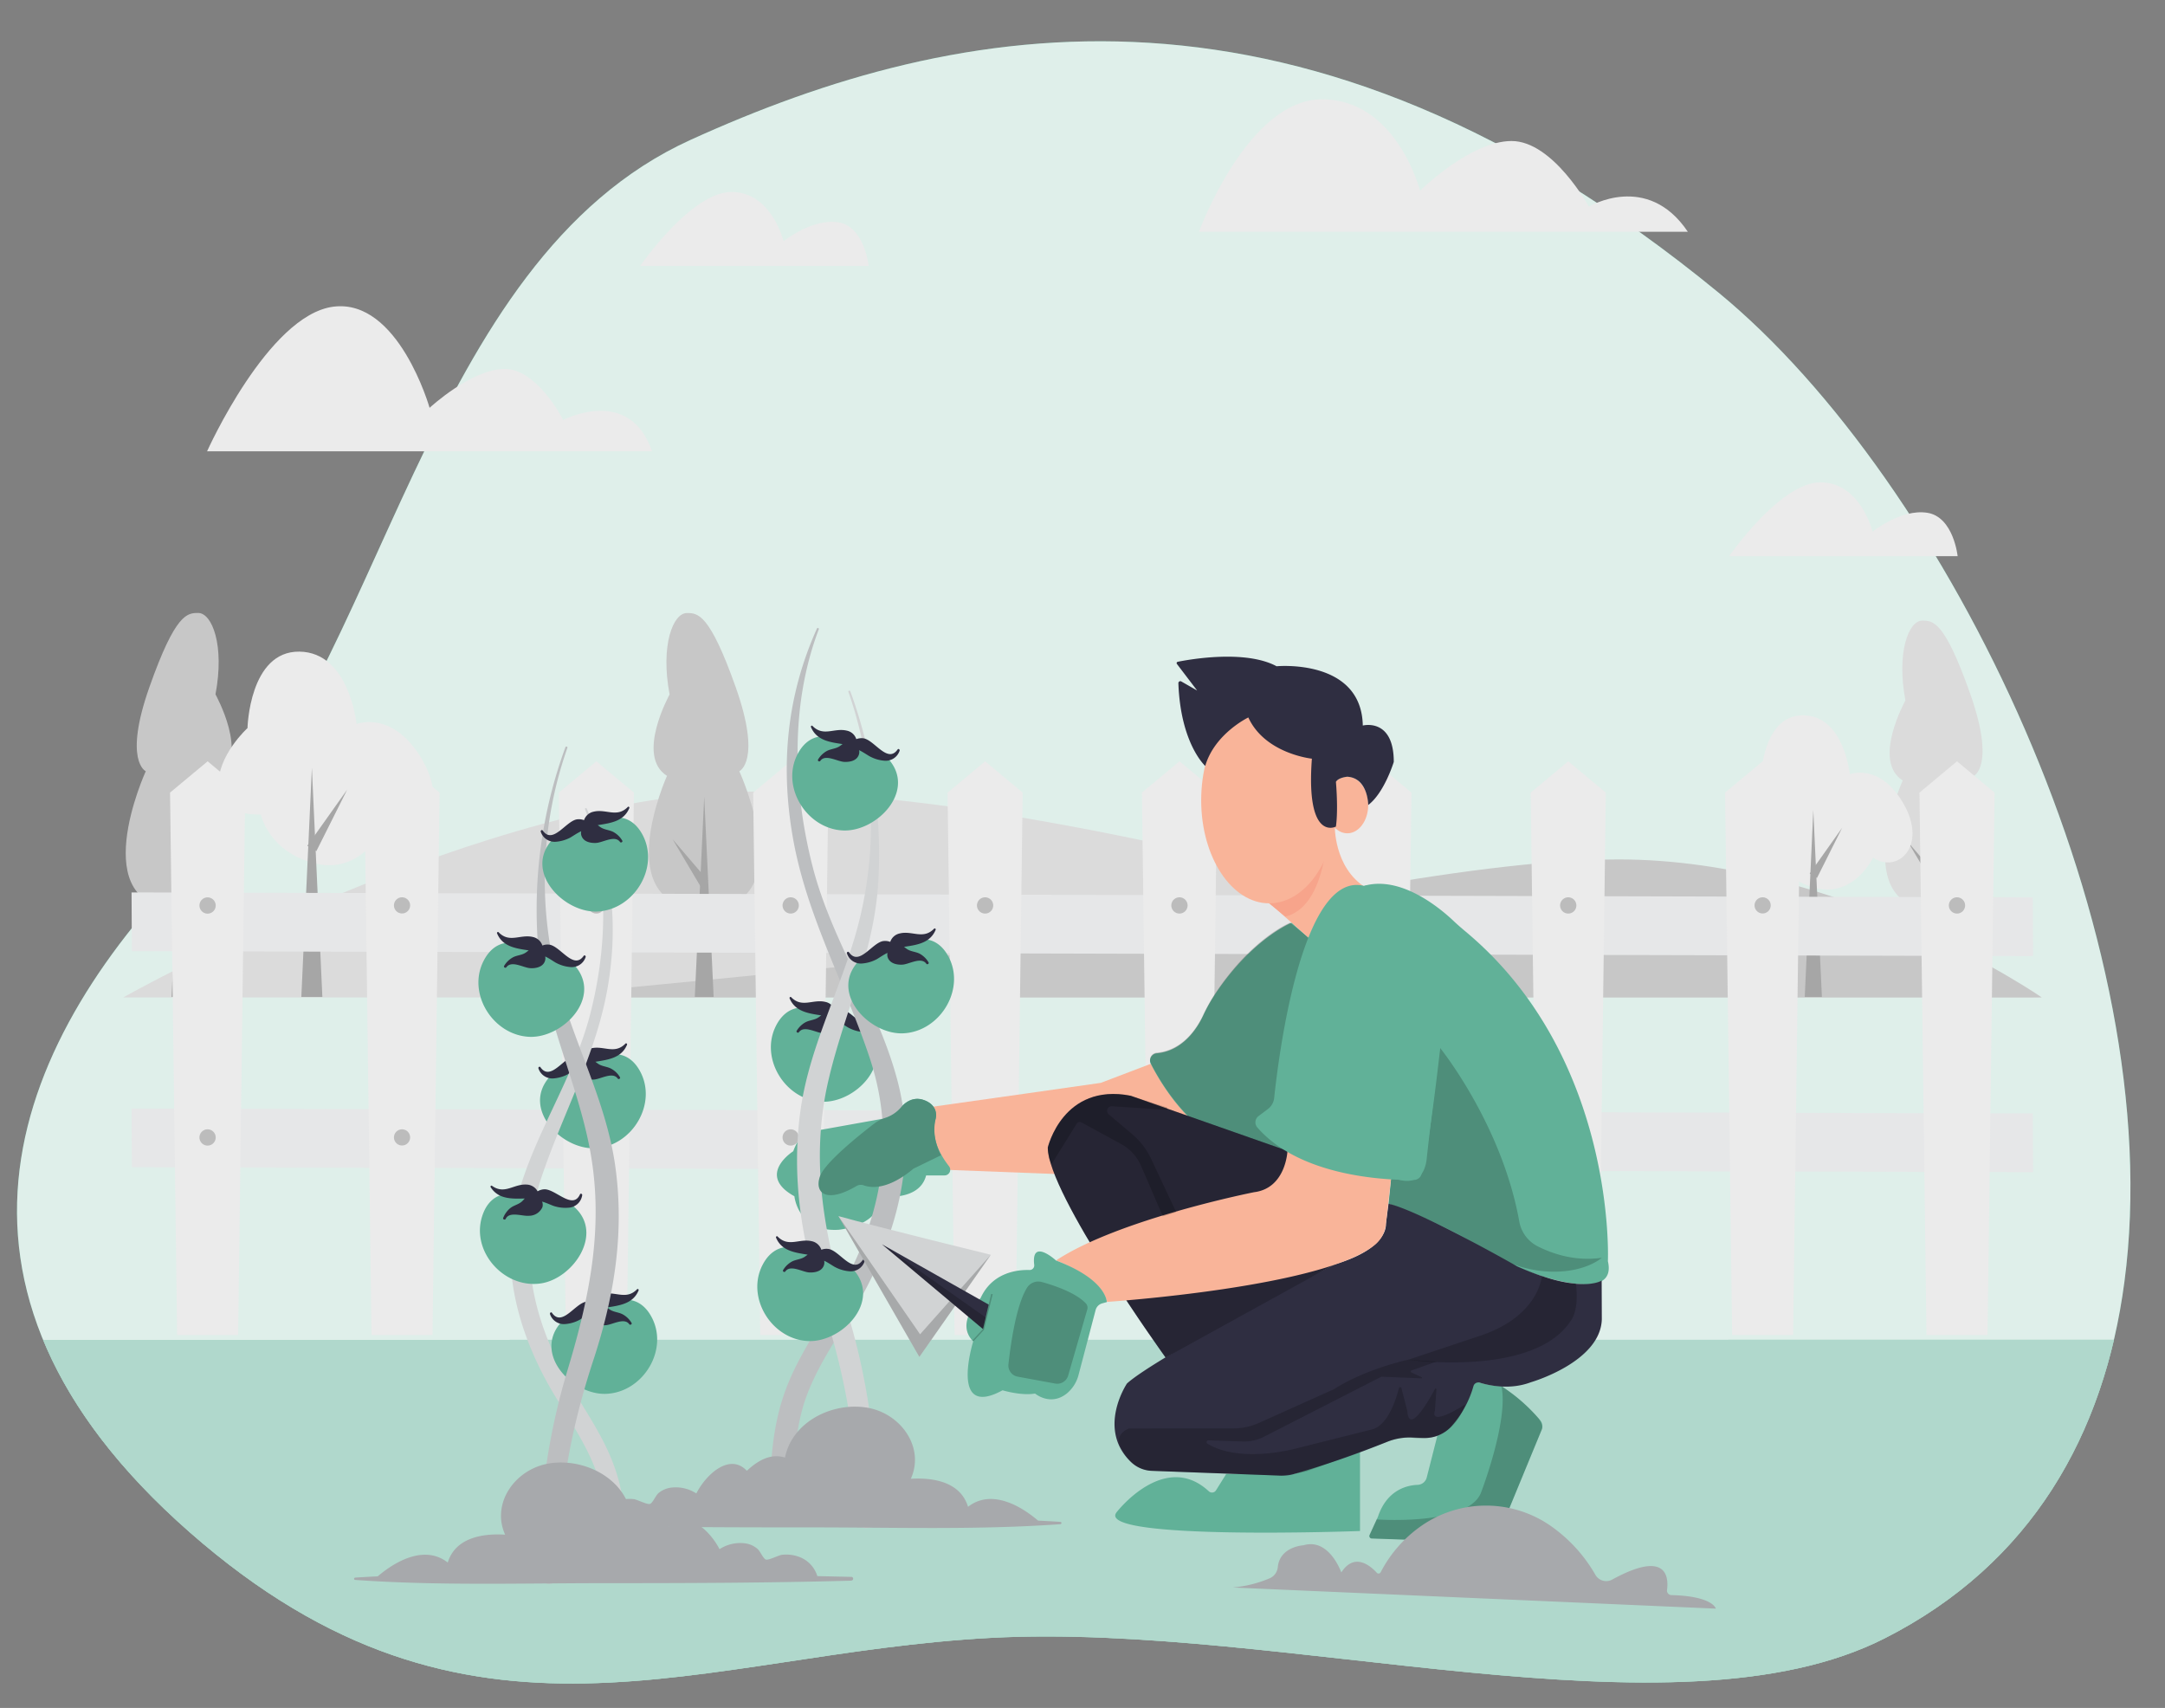  <!DOCTYPE svg PUBLIC "-//W3C//DTD SVG 1.1//EN" "http://www.w3.org/Graphics/SVG/1.1/DTD/svg11.dtd">
<svg id="e7b8ed24-a714-452f-bdc8-4409bba19620" data-name="Layer 1" xmlns="http://www.w3.org/2000/svg" xmlns:xlink="http://www.w3.org/1999/xlink" width="865.76" height="682.89" viewBox="0 0 865.76 682.89">
<rect x="0" y="0" width="865.76" height="682.89" fill="#808080" stroke="none"/>
<defs>
<clipPath id="a0686cd6-6656-4035-86fc-4c3cc2f333c3">
<path id="b8a0787a-497b-491a-87c4-286daaaba5eb" data-name="SVGID" d="M574.8,574l-4.25,16.69a3.91,3.91,0,0,1-3.62,3c-4.29.15-12.3,2-15.91,12.76l-3.33,7.27a1,1,0,0,0,.88,1.43l49.29,1.74,18.64-45.21a3.71,3.71,0,0,0-.55-3.77,70,70,0,0,0-15.57-13.71s-2.4.36-8.65-1.36l-3.48-.72-.76,6.48S582.46,571.06,574.8,574Z" fill="#61b198" data-primary="true"/>
</clipPath>
<style xmlns="http://www.w3.org/1999/xhtml">*, ::after, ::before { box-sizing: border-box; }
img, svg { vertical-align: middle; }
</style>
<style xmlns="http://www.w3.org/1999/xhtml">*, body, html { -webkit-font-smoothing: antialiased; }
img, svg { max-width: 100%; }
</style>
</defs>
<g id="ac69eef8-2545-4d7e-bf87-69655163cb1a" data-name="freepik--background-simple--inject-1">
<path d="M849.53,512.52C867.82,375.08,779.08,192.44,687.22,117,521.27-19.15,383.4,7.18,276.15,55.93S153.69,267.56,79.64,341.23-36.52,514,75.83,612.63s203.06,48.51,320.42,42.25,273.2,43,357.45.17C812.54,625.16,841.51,573.33,849.53,512.52Z" fill="#61b198" data-primary="true"/>
<path d="M849.53,512.52C867.82,375.08,779.08,192.44,687.22,117,521.27-19.15,383.4,7.18,276.15,55.93S153.69,267.56,79.64,341.23-36.52,514,75.83,612.63s203.06,48.51,320.42,42.25,273.2,43,357.45.17C812.54,625.16,841.51,573.33,849.53,512.52Z" fill="#fff" opacity="0.8" style="isolation:isolate"/>
</g>
<g id="be37336f-c53b-4b8e-8531-1b2ee83a64df" data-name="freepik--Floor--inject-1">
<path d="M17.25,535.73c10.46,25.34,29.26,51.14,58.58,76.86,112.34,98.63,203.06,48.51,320.42,42.25s273.2,43,357.45.17c51.17-26,79.77-68.67,91.66-119.32Z" fill="#61b198" data-primary="true"/>
<path d="M17.25,535.73c10.46,25.34,29.26,51.14,58.58,76.86,112.34,98.63,203.06,48.51,320.42,42.25s273.2,43,357.45.17c51.17-26,79.77-68.67,91.66-119.32Z" fill="#fff" opacity="0.5" style="isolation:isolate"/>
</g>
<g id="ac451e0f-3356-4cc4-b786-c4b2944a2700" data-name="freepik--background-complete--inject-22">
<path d="M49.29,398.8s145.81-82.3,252.22-82.3c104.24,0,245.61,41.58,284,50.89,100.93,24.46,230.84,31.41,230.84,31.41Z" fill="#dbdbdb"/>
<path d="M816.47,398.8S737,343.62,647.17,343.62c-62.67,0-152.61,22.22-237.32,34.72-32.26,4.75-200.17,20.46-200.17,20.46Z" fill="#c7c7c7"/>
<path d="M760.88,312.06s-23.39,52.1,14.89,52.1,13.48-53.88,13.48-53.88,8.86-3.91-1.42-33S773,248.14,768.69,248.14c-5.41,0-10.37,12.57-6.74,31.89C762,280.06,748.48,304.16,760.88,312.06Z" fill="#dbdbdb"/>
<polygon points="779.17 398.62 775.48 320.14 771.8 398.62 779.17 398.62" fill="#a6a6a6"/>
<polygon points="776.98 353.03 763.08 336.8 773.98 355.19 776.98 353.03" fill="#a6a6a6"/>
<path d="M87.3,310.21s23.85,53.15-15.19,53.15-13.82-55-13.82-55-9-4,1.45-33.61,15.17-29.67,19.52-29.67c5.51,0,10.65,12.84,6.91,32.55C86.17,277.66,99.93,302.26,87.3,310.21Z" fill="#c7c7c7"/>
<polygon points="68.61 398.62 72.37 318.54 76.14 398.62 68.61 398.62" fill="#a6a6a6"/>
<polygon points="70.85 352.12 85.03 335.53 73.91 354.31 70.85 352.12" fill="#a6a6a6"/>
<path d="M266.72,310.21s-23.94,53.15,15.18,53.15,13.74-55,13.74-55,9.05-4-1.44-33.61S279,245.11,274.67,245.11c-5.5,0-10.63,12.84-6.91,32.55C267.81,277.66,254.06,302.26,266.72,310.21Z" fill="#c7c7c7"/>
<polygon points="285.38 398.62 281.61 318.54 277.84 398.62 285.38 398.62" fill="#a6a6a6"/>
<polygon points="283.13 352.12 268.95 335.53 280.07 354.31 283.13 352.12" fill="#a6a6a6"/>
<path d="M739.7,309.57s12-4.75,21.51,11.8c9.76,17-2.47,28.17-12.18,21.52,0,0-7.62,16-22.86,12.18s-17.7-16-17.7-16-13.51.95-13.82-9.14,9.52-19,9.52-19,.57-25.11,16.94-24.92S739.7,309.57,739.7,309.57Z" fill="#ebebeb"/>
<polygon points="728.56 398.62 725.12 323.86 721.7 398.62 728.56 398.62" fill="#a6a6a6"/>
<polygon points="726.59 351.05 736.66 330.97 723.67 349.29 726.59 351.05" fill="#a6a6a6"/>
<path d="M516.38,314.6s11.32-4.5,20.3,11.14c9.21,16-2.35,26.59-11.5,20.3,0,0-7.19,15.08-21.56,11.49s-16.71-15.09-16.71-15.09-12.75.9-13.11-8.63,9-18,9-18,.54-23.72,16-23.53S516.38,314.6,516.38,314.6Z" fill="#ebebeb"/>
<polygon points="505.86 398.62 502.63 328.07 499.4 398.62 505.86 398.62" fill="#a6a6a6"/>
<polygon points="504.01 353.74 513.51 334.79 501.25 352.07 504.01 353.74" fill="#a6a6a6"/>
<path d="M142.58,289.48s14.7-5.82,26.36,14.47c11.95,20.82-3,34.56-14.93,26.37,0,0-9.34,19.59-28,14.92s-21.7-19.59-21.7-19.59-16.56,1.16-17-11.21,11.66-23.32,11.66-23.32.71-30.8,20.73-30.58S142.58,289.48,142.58,289.48Z" fill="#ebebeb"/>
<polygon points="128.91 398.62 124.72 306.98 120.5 398.62 128.91 398.62" fill="#a6a6a6"/>
<polygon points="126.51 340.32 138.83 315.72 122.9 338.16 126.51 340.32" fill="#a6a6a6"/>
<path d="M674.94,92.66H479.45s19.4-52.95,49.23-52.95,39.18,36.56,39.18,36.56,20.08-19.89,36.61-19.89,30.92,26.24,30.92,26.24S658.75,68.58,674.94,92.66Z" fill="#ebebeb"/>
<path d="M347.36,106.32H256s20.4-29.57,36.5-29.57,20.84,19.71,20.84,19.71,11.35-9.21,21.87-7.57S347.36,106.32,347.36,106.32Z" fill="#ebebeb"/>
<path d="M782.84,222.38H691.47s20.42-29.52,36.5-29.52,20.84,19.73,20.84,19.73,11.34-9.21,21.87-7.57S782.84,222.38,782.84,222.38Z" fill="#ebebeb"/>
<path d="M260.74,180.44H82.81s24.37-54.4,50.44-57.81,38.54,40.43,38.54,40.43,16.81-15.55,30-15.55,23.43,20.42,23.43,20.42S251.67,154,260.74,180.44Z" fill="#ebebeb"/>
</g>
<polygon points="813 382.28 52.73 380.3 52.61 356.82 812.88 358.8 813 382.28" fill="#e6e7e8"/>
<polygon points="813 468.68 52.73 466.69 52.61 443.23 812.88 445.2 813 468.68" fill="#e6e7e8"/>
<polygon points="68 316.91 83.03 304.39 98.04 316.91 95.23 533.8 70.83 533.8 68 316.91" fill="#ebebeb"/>
<path d="M86.26,362A3.25,3.25,0,1,1,83,358.8h0A3.25,3.25,0,0,1,86.26,362Z" opacity="0.2" style="isolation:isolate"/>
<path d="M86.26,454.77A3.25,3.25,0,1,1,83,451.54h0A3.25,3.25,0,0,1,86.26,454.77Z" opacity="0.2" style="isolation:isolate"/>
<polygon points="145.74 316.91 160.75 304.39 175.78 316.91 172.95 533.8 148.56 533.8 145.74 316.91" fill="#ebebeb"/>
<path d="M164,454.77a3.23,3.23,0,1,1-3.23-3.23h0A3.22,3.22,0,0,1,164,454.77Z" opacity="0.2" style="isolation:isolate"/>
<path d="M164,362a3.23,3.23,0,1,1-3.23-3.23h0A3.23,3.23,0,0,1,164,362Z" opacity="0.2" style="isolation:isolate"/>
<polygon points="223.46 316.91 238.47 304.39 253.5 316.91 250.67 533.8 226.28 533.8 223.46 316.91" fill="#ebebeb"/>
<path d="M241.72,454.77a3.25,3.25,0,1,1-3.26-3.23h0A3.25,3.25,0,0,1,241.72,454.77Z" opacity="0.2" style="isolation:isolate"/>
<path d="M241.72,362a3.25,3.25,0,1,1-3.26-3.23h0A3.25,3.25,0,0,1,241.72,362Z" opacity="0.2" style="isolation:isolate"/>
<polygon points="301.18 316.91 316.21 304.39 331.23 316.91 328.41 533.8 304.02 533.8 301.18 316.91" fill="#ebebeb"/>
<path d="M319.44,454.77a3.25,3.25,0,1,1-3.26-3.23h0A3.25,3.25,0,0,1,319.44,454.77Z" opacity="0.2" style="isolation:isolate"/>
<path d="M319.44,362a3.25,3.25,0,1,1-3.26-3.23h0A3.25,3.25,0,0,1,319.44,362Z" opacity="0.2" style="isolation:isolate"/>
<polygon points="378.92 316.91 393.94 304.39 408.96 316.91 406.13 533.8 381.74 533.8 378.92 316.91" fill="#ebebeb"/>
<path d="M397.18,454.77a3.25,3.25,0,1,1-3.26-3.23h0A3.25,3.25,0,0,1,397.18,454.77Z" opacity="0.2" style="isolation:isolate"/>
<path d="M397.18,362a3.25,3.25,0,1,1-3.26-3.23h0A3.25,3.25,0,0,1,397.18,362Z" opacity="0.2" style="isolation:isolate"/>
<polygon points="456.64 316.91 471.67 304.39 486.69 316.91 483.87 533.8 459.48 533.8 456.64 316.91" fill="#ebebeb"/>
<path d="M474.9,454.77a3.25,3.25,0,1,1-3.26-3.23h0A3.25,3.25,0,0,1,474.9,454.77Z" opacity="0.2" style="isolation:isolate"/>
<path d="M474.9,362a3.25,3.25,0,1,1-3.26-3.23h0A3.25,3.25,0,0,1,474.9,362Z" opacity="0.2" style="isolation:isolate"/>
<polygon points="534.38 316.91 549.4 304.39 564.42 316.91 561.59 533.8 537.2 533.8 534.38 316.91" fill="#ebebeb"/>
<path d="M552.64,362a3.25,3.25,0,1,1-3.26-3.23h0A3.25,3.25,0,0,1,552.64,362Z" opacity="0.2" style="isolation:isolate"/>
<polygon points="612.11 316.91 627.13 304.39 642.15 316.91 639.33 533.8 614.94 533.8 612.11 316.91" fill="#ebebeb"/>
<path d="M630.37,362a3.25,3.25,0,1,1-3.27-3.23h0A3.26,3.26,0,0,1,630.37,362Z" opacity="0.2" style="isolation:isolate"/>
<polygon points="689.84 316.91 704.86 304.39 719.89 316.91 717.05 533.8 692.66 533.8 689.84 316.91" fill="#ebebeb"/>
<path d="M708.09,362a3.23,3.23,0,1,1-3.23-3.23h0A3.23,3.23,0,0,1,708.09,362Z" opacity="0.2" style="isolation:isolate"/>
<polygon points="767.57 316.91 782.58 304.39 797.61 316.91 794.79 533.8 770.38 533.8 767.57 316.91" fill="#ebebeb"/>
<path d="M785.83,362a3.25,3.25,0,1,1-3.27-3.23h0A3.25,3.25,0,0,1,785.83,362Z" opacity="0.2" style="isolation:isolate"/>
<path d="M558,454.77a3.25,3.25,0,1,1-3.27-3.23h0A3.25,3.25,0,0,1,558,454.77Z" opacity="0.2" style="isolation:isolate"/>
<path d="M377.79,467.7,437.45,470l38.84-22.66-16.09-22-20,7.62s-55,7.86-68.44,9.71C371.78,442.73,363,454.75,377.79,467.7Z" fill="#f9b499"/>
<path d="M371.26,440.71c-3-1.67-7.18-2.46-11,2.1a14.1,14.1,0,0,1-8.34,4.69l-25,4.48s-6-1.85-9.71,8.32c0,0-15,9.46.46,18,0,0,1.39,14.33,17.57,13.41,0,0,16.65-1.39,17.11-13.41,0,0,15.26,2.31,18-8.33h7.36a2.27,2.27,0,0,0,1.8-3.66c-3.29-4.17-7.54-11.4-5.39-19A5.86,5.86,0,0,0,371.26,440.71Z" fill="#61b198" data-primary="true"/>
<path d="M543.85,580.05v32.1s-106.26,3.92-97.35-7.49c0,0,19.13-24.84,36.88-8.41a1.88,1.88,0,0,0,2.88-.36l4.1-6.56h27.19Z" fill="#61b198" data-primary="true"/>
<path id="ab30bc0c-a5e9-46da-96c8-1e880e7ea6e4" data-name="SVGID" d="M574.8,574l-4.25,16.69a3.91,3.91,0,0,1-3.62,3c-4.29.15-12.3,2-15.91,12.76l-3.33,7.27a1,1,0,0,0,.88,1.43l49.29,1.74,18.64-45.21a3.71,3.71,0,0,0-.55-3.77,70,70,0,0,0-15.57-13.71s-2.4.36-8.65-1.36l-3.48-.72-.76,6.48S582.46,571.06,574.8,574Z" fill="#61b198" data-primary="true"/>
<g clip-path="url(#a0686cd6-6656-4035-86fc-4c3cc2f333c3)">
<path d="M550.45,607.51s36.19,2.68,41.72-10.52c0,0,11.13-28.78,8.27-42.58a.1.1,0,0,1,.15-.1c2,1.35,18.16,12.47,15.91,17.34l-18.64,45.21-49.29-1.74s-1.68.11-.88-1.43Z" opacity="0.2"/>
</g>
<path d="M516.51,368.92s-15.59,6.16-30.5,28.44a64.93,64.93,0,0,0-4.89,8.73c-2.2,4.72-7.88,14.09-18.55,15.05a2.94,2.94,0,0,0-2.37,4.26c5.86,11.46,24.27,41.21,54.65,34.7,0,0,18.38-64.53,9.26-84.46Z" fill="#61b198" data-primary="true"/>
<path d="M515.92,368.92s-15,5.91-29.91,28.19a65.55,65.55,0,0,0-4.89,8.73c-2.2,4.72-7.88,14.09-18.55,15.05a2.94,2.94,0,0,0-2.37,4.26c5.86,11.46,24.27,41.21,54.65,34.7,0,0,18.23-64.44,9.12-84.37Z" opacity="0.2"/>
<path d="M533.76,329.9s-.53,16.92,12.4,25c0,0-18.86,5.16-22.63,20.24L507.1,360.6S526.76,361.14,533.76,329.9Z" fill="#f9b499"/>
<path d="M556.33,470.58l-1.07,10.7s21.7,8,37.93,18.19a99.56,99.56,0,0,0,28.5,12.22c11.9,3,23.82,3.54,21.29-7.41,0,0,3.63-81.26-56.85-131.77-1.78-1.49-3.53-3-5.23-4.63-5.57-5.2-20.94-17.81-35.39-13.7Z" fill="#61b198" data-primary="true"/>
<path d="M575.82,418.92s24.71,30.51,31.71,69.42a13.84,13.84,0,0,0,7.28,9.93c5.78,2.94,15,6.2,25.74,4.62,0,0-7.23,6.62-22.8,5.42a50.58,50.58,0,0,1-24-8.6c-6.28-4.19-18.29-11-38.44-18.43l1.07-10.7s12.54,6.64,14.15-7.27C570.48,463.31,574.75,425.87,575.82,418.92Z" opacity="0.2"/>
<path d="M555.26,481.28l-1.06,8.16s1.3,9.71-20.63,16.13c0,0-71.14,36.9-82.91,47.6,0,0-12.29,18.22,1.77,31.54a12.59,12.59,0,0,0,8.19,3.38L512.15,590a17.29,17.29,0,0,0,5.4-.66,383.57,383.57,0,0,0,37.1-12.83,23.59,23.59,0,0,1,9.71-1.75l5.06.17a14.11,14.11,0,0,0,11.09-4.76,40.68,40.68,0,0,0,8.71-15.95,2,2,0,0,1,2.51-1.39c3.72,1.15,12.09,3,20.47-.17,0,0,27.81-8,28.35-25.14L640.49,512s-8.21,5.7-33.88-5.71C606.61,506.24,567.74,484.13,555.26,481.28Z" fill="#2f2e41" data-secondary="true"/>
<path d="M616.59,510.16s-1.07,16.05-24.6,23.89l-28.88,9.63s50.45,7.13,65.07-15.69c0,0,3.39-3.74,2-14.8A38.51,38.51,0,0,1,616.59,510.16Z" opacity="0.2"/>
<path d="M451.49,571.14s-7.13,2.5-2.49,8.91c0,0,3.27,7.51,11.62,8L512.15,590l7.1-1,3.2-.71,32.2-11.77a26.43,26.43,0,0,1,9.71-1.75s15.51,3.89,21.57-13.23c0,0-14.27,9.27-12.13,2.5l.61-8.55a.3.3,0,0,0-.56-.17c-2.4,4.48-10.49,18.73-11.1,8.72l-2.33-9a.51.51,0,0,0-1,0c-1.15,4.5-4.51,15.13-10.94,16.53L518.89,579s-22.49,6.43-36.06-1.76a.74.74,0,0,1,.42-1.36l13.61.47a17.6,17.6,0,0,0,8.61-1.91l46.94-24,16,.66a.23.23,0,0,0,.1-.43l-4.12-1.94a.42.42,0,0,1,0-.77l10.1-3.58-11.41-.72s-16.76,3.57-29.6,11.77l-30,13.48a25.08,25.08,0,0,1-10.31,2.21Z" opacity="0.2"/>
<path d="M492.91,634.73l193.24,8.45s-1.11-5-17.78-5.41a1.8,1.8,0,0,1-1.75-2c.67-4.94.23-16.38-22-4.16A5,5,0,0,1,638,629.7a60.27,60.27,0,0,0-18.76-20.19A45.3,45.3,0,0,0,567.11,611a51.42,51.42,0,0,0-15,17.64.94.94,0,0,1-1.53.21c-2.34-2.58-8.86-8.41-14.21-.14,0,0-4.83-13.89-15.1-10.87,0,0-9.42.5-10.29,8.68a5.42,5.42,0,0,1-3.11,4.47A48.44,48.44,0,0,1,492.91,634.73Z" fill="#a7a9ac"/>
<path d="M514,366.47l-6.5-5.28s18.08-7,23.08-26.43C530.62,334.76,529.62,362.76,514,366.47Z" fill="#f7a48b"/>
<ellipse cx="538.78" cy="321.87" rx="8.35" ry="11.31" fill="#f9b499"/>
<ellipse cx="507.54" cy="319.98" rx="27.2" ry="41.2" fill="#f9b499"/>
<path d="M499.19,286.86s-13.46,6.46-17.23,19.39c0,0-9.86-8.82-10.74-33.08a.78.78,0,0,1,1.16-.71l6.34,3.63-8.08-10.61a.55.55,0,0,1,.33-.88c4.66-.94,27-4.94,39.53,1.79,0,0,33.93-3.23,34.47,23.7,0,0,12.39-3.23,12.39,14.54,0,0-3.77,12.39-10.23,17.24,0,0,0-10.77-8.35-11.31,0,0-3.49.27-4.56,2.05,0,0,1,10.79,0,17.88,0,0-12.1,6.37-9.61-27.15C524.59,303.34,505.88,301.4,499.19,286.86Z" fill="#2f2e41" data-secondary="true"/>
<path d="M466.11,542.79S419,477.36,419,458.81c0,0,6.07-26,33.17-20.68l62.64,22,18.72,45.47Z" fill="#2f2e41" data-secondary="true"/>
<path d="M466.11,542.79S419,477.36,419,458.81c0,0,6.07-26,33.17-20.68l62.64,22,18.72,45.47Z" opacity="0.2"/>
<path d="M514.85,460.1s-.54,15-13.37,16.58c0,0-54,10.7-79.17,27.28,0,0,18.72,7,20.33,16.58,0,0,87.29-5.79,107.45-23.06a12.32,12.32,0,0,0,4.11-8l2.13-18.86S541.82,471.2,514.85,460.1Z" fill="#f9b499"/>
<path d="M509.53,439c1.63-15.52,10.89-91.31,36-84.77,0,0,37-7.69,30.61,62.91,0,0-4.5,41.41-7.72,52.39a3.14,3.14,0,0,1-3,2.24c-9.09.14-44.94-.64-62.65-21a3.13,3.13,0,0,1,.52-4.54l3.71-2.79A6.33,6.33,0,0,0,509.53,439Z" fill="#61b198" data-primary="true"/>
<path d="M420.59,465.33l9.93-16a1.51,1.51,0,0,1,2-.54l15.81,8.63a18.19,18.19,0,0,1,8,8.8L465,486.3l5.34-1.65-10-21.26a29.47,29.47,0,0,0-7.7-10l-9.28-7.84a1.84,1.84,0,0,1,1.31-3.24l21.58,1.42a.5.5,0,0,0,.19-1l-14.22-4.58s-24.43-6.8-33.17,20.68C419,458.81,418.92,463.48,420.59,465.33Z" opacity="0.2"/>
<path d="M328.75,440.5C313.66,440,303,422.14,311,408.89c3.33-5.49,8.73-7.49,14.6-4.82a37,37,0,0,1,5.72,3.53c5.72,1.18,11.57-.48,16,5.09C357.37,425.29,342,441,328.75,440.5Z" fill="#61b198" data-primary="true"/>
<path d="M351.19,408.61c.14-.46-.47-.94-.8-.48-4.06,5.83-9.34-4-13.8-4.48a5.81,5.81,0,0,0-2.71.34,5.05,5.05,0,0,0-3.81-3.39c-5-1.22-9.36,2.57-13.71-1.91-.28-.28-.74.12-.61.46,2.2,5.32,7.51,6.05,12.66,6.83-.4.28-.8.61-1.28.91-1.54,1-3.54,1-5.14,1.91a9.52,9.52,0,0,0-3.42,3.37c-.28.54.56,1,.9.55,2-2.87,6.79.2,9.53.37,2.1.11,4.73-.35,5.72-2.42a3.5,3.5,0,0,0,.29-2.27c1.54.7,3.71,2.25,4.42,2.57a14.45,14.45,0,0,0,5.81,1.66A5.85,5.85,0,0,0,351.19,408.61Z" fill="#2f2e41" data-secondary="true"/>
<path d="M313.24,558.33c4.63-13.94,13.07-26,20.51-38.53,18-30.19,25.35-62.6,14.09-96.63-10-30.1-25.47-57.19-30.89-88.89-4.91-28.69-2.26-56.27,9.75-83,.19-.42.89-.12.74.3-11.44,30.05-10.35,64.21-2.46,95,7.76,30.25,26.42,56.19,34.12,86.31,7.21,28.27.69,56.54-12.62,82-7.49,14.3-17.78,27.25-23.62,42.4-6,15.67-5.1,31.93-6.25,48.34a4,4,0,0,1-8.06,0C307.46,590.14,308.32,573.22,313.24,558.33Z" fill="#bcbec0"/>
<path d="M320.08,444.18c3.81-27.76,18.15-52,24.25-79.11a159.88,159.88,0,0,0-5.07-88.44c-.17-.49.61-.7.78-.21a189.13,189.13,0,0,1,11,78.64c-2.19,28.16-14.79,53-20.51,80.29-6.33,31.11-.55,59.73,8.42,89.6a265.56,265.56,0,0,1,11.44,82.22c-.09,5-7.93,5.05-7.83,0,.57-29.42-4.48-57.19-13.58-85.06C320.61,496.49,316.38,471.1,320.08,444.18Z" fill="#d1d3d4"/>
<path d="M361,413.16c15.12-.51,25.81-18.37,17.75-31.62-3.34-5.49-8.73-7.49-14.61-4.81a37.06,37.06,0,0,0-5.71,3.51c-5.72,1.2-11.56-.48-16,5.09C332.41,397.93,348,413.6,361,413.16Z" fill="#61b198" data-primary="true"/>
<path d="M344.65,385.24a14.75,14.75,0,0,0,5.84-1.66c.68-.33,2.86-1.91,4.42-2.58a3.3,3.3,0,0,0,.27,2.27c1.06,2.08,3.69,2.54,5.71,2.42,2.69-.17,7.48-3.24,9.54-.36.34.48,1.2,0,.89-.55a9.37,9.37,0,0,0-3.41-3.38c-1.6-.89-3.58-.87-5.15-1.9-.47-.31-.85-.63-1.26-.92,5.15-.76,10.45-1.48,12.66-6.82.14-.34-.32-.74-.61-.46-4.36,4.5-8.71.71-13.7,1.91A5.08,5.08,0,0,0,356,376.6a5.72,5.72,0,0,0-2.72-.34c-4.46.53-9.72,10.31-13.78,4.48-.35-.46-1,0-.81.47A5.82,5.82,0,0,0,344.65,385.24Z" fill="#2f2e41" data-secondary="true"/>
<path d="M323.36,536.2c-15.12-.5-25.81-18.36-17.77-31.61,3.34-5.49,8.75-7.49,14.61-4.82a38.82,38.82,0,0,1,5.71,3.5c5.72,1.21,11.58-.45,16,5.09C352,521,336.44,536.65,323.36,536.2Z" fill="#61b198" data-primary="true"/>
<path d="M345.76,504.3c.13-.45-.48-.95-.8-.47-4.06,5.83-9.34-4-13.8-4.48a5.68,5.68,0,0,0-2.71.34,5.13,5.13,0,0,0-3.81-3.41c-5-1.2-9.36,2.59-13.71-1.91-.29-.28-.74.12-.61.46,2.19,5.32,7.51,6,12.66,6.82-.4.29-.8.61-1.28.92-1.54,1-3.53,1-5.15,1.91a9.34,9.34,0,0,0-3.41,3.37c-.28.51.55,1,.9.53,2-2.86,6.78.21,9.53.38,2.1.12,4.73-.34,5.72-2.42a3.4,3.4,0,0,0,.28-2.26c1.55.7,3.72,2.24,4.43,2.57a14.61,14.61,0,0,0,5.81,1.66A5.86,5.86,0,0,0,345.76,504.3Z" fill="#2f2e41" data-secondary="true"/>
<path d="M337.31,332.05c-15.09-.51-25.79-18.38-17.74-31.63,3.33-5.49,8.73-7.49,14.6-4.8a35.66,35.66,0,0,1,5.72,3.51c5.72,1.2,11.57-.48,16,5.09C365.93,316.82,350.41,332.49,337.31,332.05Z" fill="#61b198" data-primary="true"/>
<path d="M359.75,300.14c.13-.46-.48-.94-.8-.48-4.06,5.84-9.34-3.94-13.8-4.48a6,6,0,0,0-2.73.35,5,5,0,0,0-3.81-3.4c-5-1.22-9.36,2.58-13.73-1.9-.26-.29-.72.11-.59.45,2.2,5.34,7.5,6.07,12.66,6.83-.42.28-.8.61-1.28.91-1.54,1-3.54,1-5.14,1.91a9.49,9.49,0,0,0-3.41,3.37c-.29.54.55,1,.89.56,1.91-2.88,6.79.19,9.53.36,2.1.11,4.73-.34,5.72-2.42a3.49,3.49,0,0,0,.29-2.27c1.54.72,3.71,2.25,4.42,2.57a14.45,14.45,0,0,0,5.81,1.66A5.84,5.84,0,0,0,359.75,300.14Z" fill="#2f2e41" data-secondary="true"/>
<path d="M225.76,609.7c33,.94,66.13,1,99.12,1s66.29,1.07,99.23-1.29a.47.47,0,0,0,.35-.55.45.45,0,0,0-.35-.35c-3-.23-6.05-.36-9-.53-7.93-6.75-19.21-12.38-28-5.51-2.94-9.65-13.21-11.78-22.88-11.21,5.72-12.64-4.15-26.37-17.75-28.48-13.95-2.18-29.75,5.85-32.57,20-5.72-1.77-10.72,1.09-15.26,5.28-6.71-7.14-16.08,1.07-20.2,9.06A15.12,15.12,0,0,0,268,594.85a10.11,10.11,0,0,0-4.69,2.14c-1.14,1-2.31,4-3.41,4.33s-5-1.7-6.41-1.91a14.62,14.62,0,0,0-7.77,1.22,11.84,11.84,0,0,0-6.37,7.32l-13.71.3a.73.73,0,0,0-.66.79.71.71,0,0,0,.78.66Z" fill="#a7a9ac"/>
<path d="M237.73,459.11c15.12-.5,25.81-18.36,17.75-31.61-3.32-5.49-8.73-7.49-14.59-4.82a38.92,38.92,0,0,0-5.72,3.5c-5.71,1.2-11.57-.45-16,5.11C209.13,443.85,224.65,459.52,237.73,459.11Z" fill="#61b198" data-primary="true"/>
<path d="M215.31,427.17c-.15-.45.48-.95.8-.47,4.06,5.83,9.34-4,13.8-4.48a5.68,5.68,0,0,1,2.71.34,5.13,5.13,0,0,1,3.81-3.41c5-1.2,9.36,2.59,13.71-1.91.28-.28.74.12.61.46-2.19,5.32-7.51,6-12.66,6.83.4.28.8.61,1.26.91,1.56,1,3.54,1,5.15,1.91a9.24,9.24,0,0,1,3.43,3.37c.28.52-.56,1-.9.53-2-2.86-6.79.21-9.53.39-2.1.11-4.73-.35-5.72-2.43a3.47,3.47,0,0,1-.29-2.26c-1.54.7-3.71,2.25-4.42,2.57a14.53,14.53,0,0,1-5.72,1.66A5.83,5.83,0,0,1,215.31,427.17Z" fill="#2f2e41" data-secondary="true"/>
<path d="M246.15,587.78c-4-12-11.26-22.42-17.67-33.21-15.48-26.09-21.88-53.93-12.14-83.28,8.6-25.93,22-49.34,26.69-76.62,4.23-24.78,1.9-48.55-8.45-71.43-.17-.36-.8,0-.64.27,9.79,25.89,8.9,55.28,2.11,81.84-6.69,26.06-22.78,48.44-29.41,74.34-6.22,24.37-.59,48.75,10.88,70.65,6.45,12.32,15.25,23.49,20.34,36.54,5.21,13.5,4.42,27.53,5.4,41.66a3.48,3.48,0,0,0,7,0C251.13,615.19,250.44,600.61,246.15,587.78Z" fill="#d1d3d4"/>
<path d="M242.28,557.3c15.12-.5,25.82-18.36,17.75-31.63-3.31-5.49-8.73-7.47-14.58-4.8a39.86,39.86,0,0,0-5.72,3.51c-5.72,1.2-11.55-.46-16,5.09C213.69,542.09,229.19,557.76,242.28,557.3Z" fill="#61b198" data-primary="true"/>
<path d="M219.94,525.41c-.15-.48.48-1,.8-.48,4.06,5.83,9.34-4,13.81-4.48a5.66,5.66,0,0,1,2.7.34,5.11,5.11,0,0,1,3.81-3.41c5-1.2,9.36,2.59,13.71-1.91.29-.28.74.12.61.46-2.19,5.32-7.51,6.05-12.66,6.83.4.28.8.61,1.26.91,1.56,1,3.55,1,5.15,1.91a9.24,9.24,0,0,1,3.43,3.37c.29.52-.57,1-.9.54-2-2.86-6.78.21-9.53.38-2.09.11-4.74-.36-5.72-2.42a3.44,3.44,0,0,1-.28-2.27c-1.55.7-3.82,2.25-4.43,2.57a14.45,14.45,0,0,1-5.81,1.66A5.83,5.83,0,0,1,219.94,525.41Z" fill="#2f2e41" data-secondary="true"/>
<path d="M246.08,466.56c-3.81-27.76-18.15-52-24.25-79.11A159.89,159.89,0,0,1,226.9,299c.17-.5-.61-.71-.8-.23a188.65,188.65,0,0,0-11,78.65c2.19,28.14,14.89,53,20.43,80.28,6.31,31.13.56,59.74-8.42,89.59a265.43,265.43,0,0,0-11.44,82.2c.1,5,7.93,5,7.84,0-.58-29.41,4.46-57.19,13.57-85.06C245.54,518.85,249.78,493.42,246.08,466.56Z" fill="#bcbec0"/>
<path d="M211.84,414.56C196.72,414,186,396.2,194.09,382.93c3.32-5.49,8.73-7.49,14.59-4.8a36.8,36.8,0,0,1,5.72,3.5c5.71,1.2,11.55-.45,16,5.09C240.44,399.32,224.94,415,211.84,414.56Z" fill="#61b198" data-primary="true"/>
<path d="M228.25,386.67a14.61,14.61,0,0,1-5.81-1.66c-.71-.33-2.88-1.91-4.42-2.58a3.49,3.49,0,0,1-.29,2.27c-1,2.06-3.7,2.54-5.72,2.4-2.69-.15-7.45-3.22-9.53-.36-.32.5-1.18,0-.9-.53a9.22,9.22,0,0,1,3.44-3.38c1.6-.91,3.58-.87,5.14-1.9.46-.31.86-.65,1.26-.94-5.15-.76-10.46-1.48-12.66-6.82-.13-.32.33-.74.61-.44,4.35,4.5,8.7.71,13.71,1.91a5.09,5.09,0,0,1,3.81,3.41,5.69,5.69,0,0,1,2.71-.36c4.46.53,9.74,10.31,13.8,4.5.33-.48.95,0,.8.47A5.84,5.84,0,0,1,228.25,386.67Z" fill="#2f2e41" data-secondary="true"/>
<path d="M238.66,364.46c15.1-.52,25.79-18.38,17.75-31.63-3.34-5.49-8.73-7.49-14.6-4.82a37,37,0,0,0-5.72,3.53c-5.72,1.2-11.55-.48-16,5.09C210.05,349.23,225.66,364.9,238.66,364.46Z" fill="#61b198" data-primary="true"/>
<path d="M216.24,332.55c-.15-.46.46-.94.79-.48,4.08,5.83,9.34-3.95,13.8-4.48a5.72,5.72,0,0,1,2.72.34,5.1,5.1,0,0,1,3.82-3.39c5-1.22,9.34,2.57,13.7-1.91.29-.28.75.12.59.46-2.19,5.34-7.49,6-12.64,6.83.41.28.79.61,1.26.91,1.57,1,3.55,1,5.15,1.91a9.26,9.26,0,0,1,3.41,3.37c.31.53-.55,1-.89.55-2-2.88-6.79.19-9.54.37-2.09.11-4.72-.35-5.71-2.43a3.28,3.28,0,0,1-.27-2.26c-1.56.7-3.81,2.25-4.42,2.57a14.75,14.75,0,0,1-5.84,1.66A5.83,5.83,0,0,1,216.24,332.55Z" fill="#2f2e41" data-secondary="true"/>
<path d="M216.13,513.17c-15,2.1-28.59-13.65-22.88-28.1,2.33-6,7.31-8.88,13.56-7.24A38.19,38.19,0,0,1,213,480.3c5.72.21,11.31-2.44,16.63,2.27C241.66,493.25,229.07,511.38,216.13,513.17Z" fill="#61b198" data-primary="true"/>
<path d="M227.57,482.86a15,15,0,0,1-6-.63c-.74-.21-3.14-1.35-4.8-1.79a3.26,3.26,0,0,1,.11,2.28,5.86,5.86,0,0,1-5.28,3.38c-2.68.3-7.91-1.91-9.39,1.26-.25.55-1.19.19-1-.37a9.56,9.56,0,0,1,2.81-3.92c1.43-1.17,3.37-1.47,4.74-2.73.4-.38.75-.78,1.09-1.14-5.2.13-10.56.34-13.65-4.54-.19-.3.19-.78.52-.55,5.07,3.68,8.71-.8,13.84-.48a5.19,5.19,0,0,1,4.42,2.69,5.9,5.9,0,0,1,2.61-.8c4.48-.25,11.44,8.48,14.35,2,.25-.52.94-.15.88.34A5.85,5.85,0,0,1,227.57,482.86Z" fill="#2f2e41" data-secondary="true"/>
<path d="M340.4,632c-33,.91-66.13,1-99.13,1s-66.28,1.06-99.22-1.3a.46.46,0,0,1,0-.92c3-.21,6-.36,9-.51,7.93-6.75,19.21-12.37,28-5.53C182,615.16,192.28,613,202,613.61c-5.72-12.64,4.13-26.38,17.74-28.5,13.94-2.17,29.76,5.87,32.56,20,5.82-1.76,10.74,1.08,15.25,5.3,6.7-7.17,16.09,1.07,20.19,9a15.16,15.16,0,0,1,10.45-2.3,9.57,9.57,0,0,1,4.67,2.13c1.16.94,2.33,4,3.43,4.33s5-1.72,6.41-1.91a14.8,14.8,0,0,1,7.77,1.2,11.9,11.9,0,0,1,6.37,7.32l13.71.31a.74.74,0,0,1-.1,1.47Z" fill="#a7a9ac"/>
<path d="M374.17,447.35c1.25-5.72-4.64-7.49-4.64-7.49-5.47-2.09-9.27,2.95-9.27,2.95a14,14,0,0,1-6.35,4.18,14.57,14.57,0,0,0-4.23,2.2c-5.62,4.31-20,15.72-21.83,21.29-2.21,6.64,2.78,10.73,14.57,3.77a3.47,3.47,0,0,1,3-.31c2.73,1,9.49,2,19.9-6.7l11-5.34S372.23,454.94,374.17,447.35Z" fill="#61b198" data-primary="true"/>
<path d="M374.17,447.35c1.25-5.72-4.64-7.49-4.64-7.49-5.47-2.09-9.27,2.95-9.27,2.95a14,14,0,0,1-6.35,4.18,14.57,14.57,0,0,0-4.23,2.2c-5.62,4.31-20,15.72-21.83,21.29-2.21,6.64,2.78,10.73,14.57,3.77a3.47,3.47,0,0,1,3-.31c2.73,1,9.49,2,19.9-6.7l11-5.34S372.23,454.94,374.17,447.35Z" opacity="0.2"/>
<path d="M335.27,486.24l32.37,56.29,28.58-40.83S352.18,490.91,335.27,486.24Z" fill="#d1d3d4"/>
<polygon points="335.27 486.24 367.93 533.49 396.22 501.7 367.64 542.53 335.27 486.24" opacity="0.2"/>
<path d="M422.31,504s-10-9.19-8.74,1.71a1.84,1.84,0,0,1-1.87,2.08c-4.55-.15-14.84.78-19.59,11.26,0,0-10.42,9.78-2.93,17.27,0,0-9.77,31.29,11.73,19.56,0,0,7.5,2.28,13,1.3,0,0,6.11,5.2,12.67,0a14.25,14.25,0,0,0,4.74-7.53l6.8-25.84a3.77,3.77,0,0,1,2.66-2.69l1.82-.5S442.74,511.72,422.31,504Z" fill="#61b198" data-primary="true"/>
<path d="M403.27,545.47c.83-7.56,3-23.39,7.37-30.49a5.31,5.31,0,0,1,6-2.38c4.63,1.27,13.43,4.15,17.58,8.54a2.5,2.5,0,0,1,.57,2.41L427.14,550a4.52,4.52,0,0,1-5.15,3.19l-15-2.76A4.52,4.52,0,0,1,403.27,545.47Z" opacity="0.2"/>
<polygon points="352.69 497.51 393.09 531.4 395.37 521.62 352.69 497.51" fill="#2f2e41" data-secondary="true"/>
<polygon points="393.09 531.4 394.19 526.79 352.69 497.51 393.09 531.4" opacity="0.2"/>
<g opacity="0.2">
<polygon points="389.31 536.24 388.88 535.92 393.09 531.4 396.37 517.35 396.96 517.45 393.48 531.71 389.31 536.24"/>
</g>
</svg>